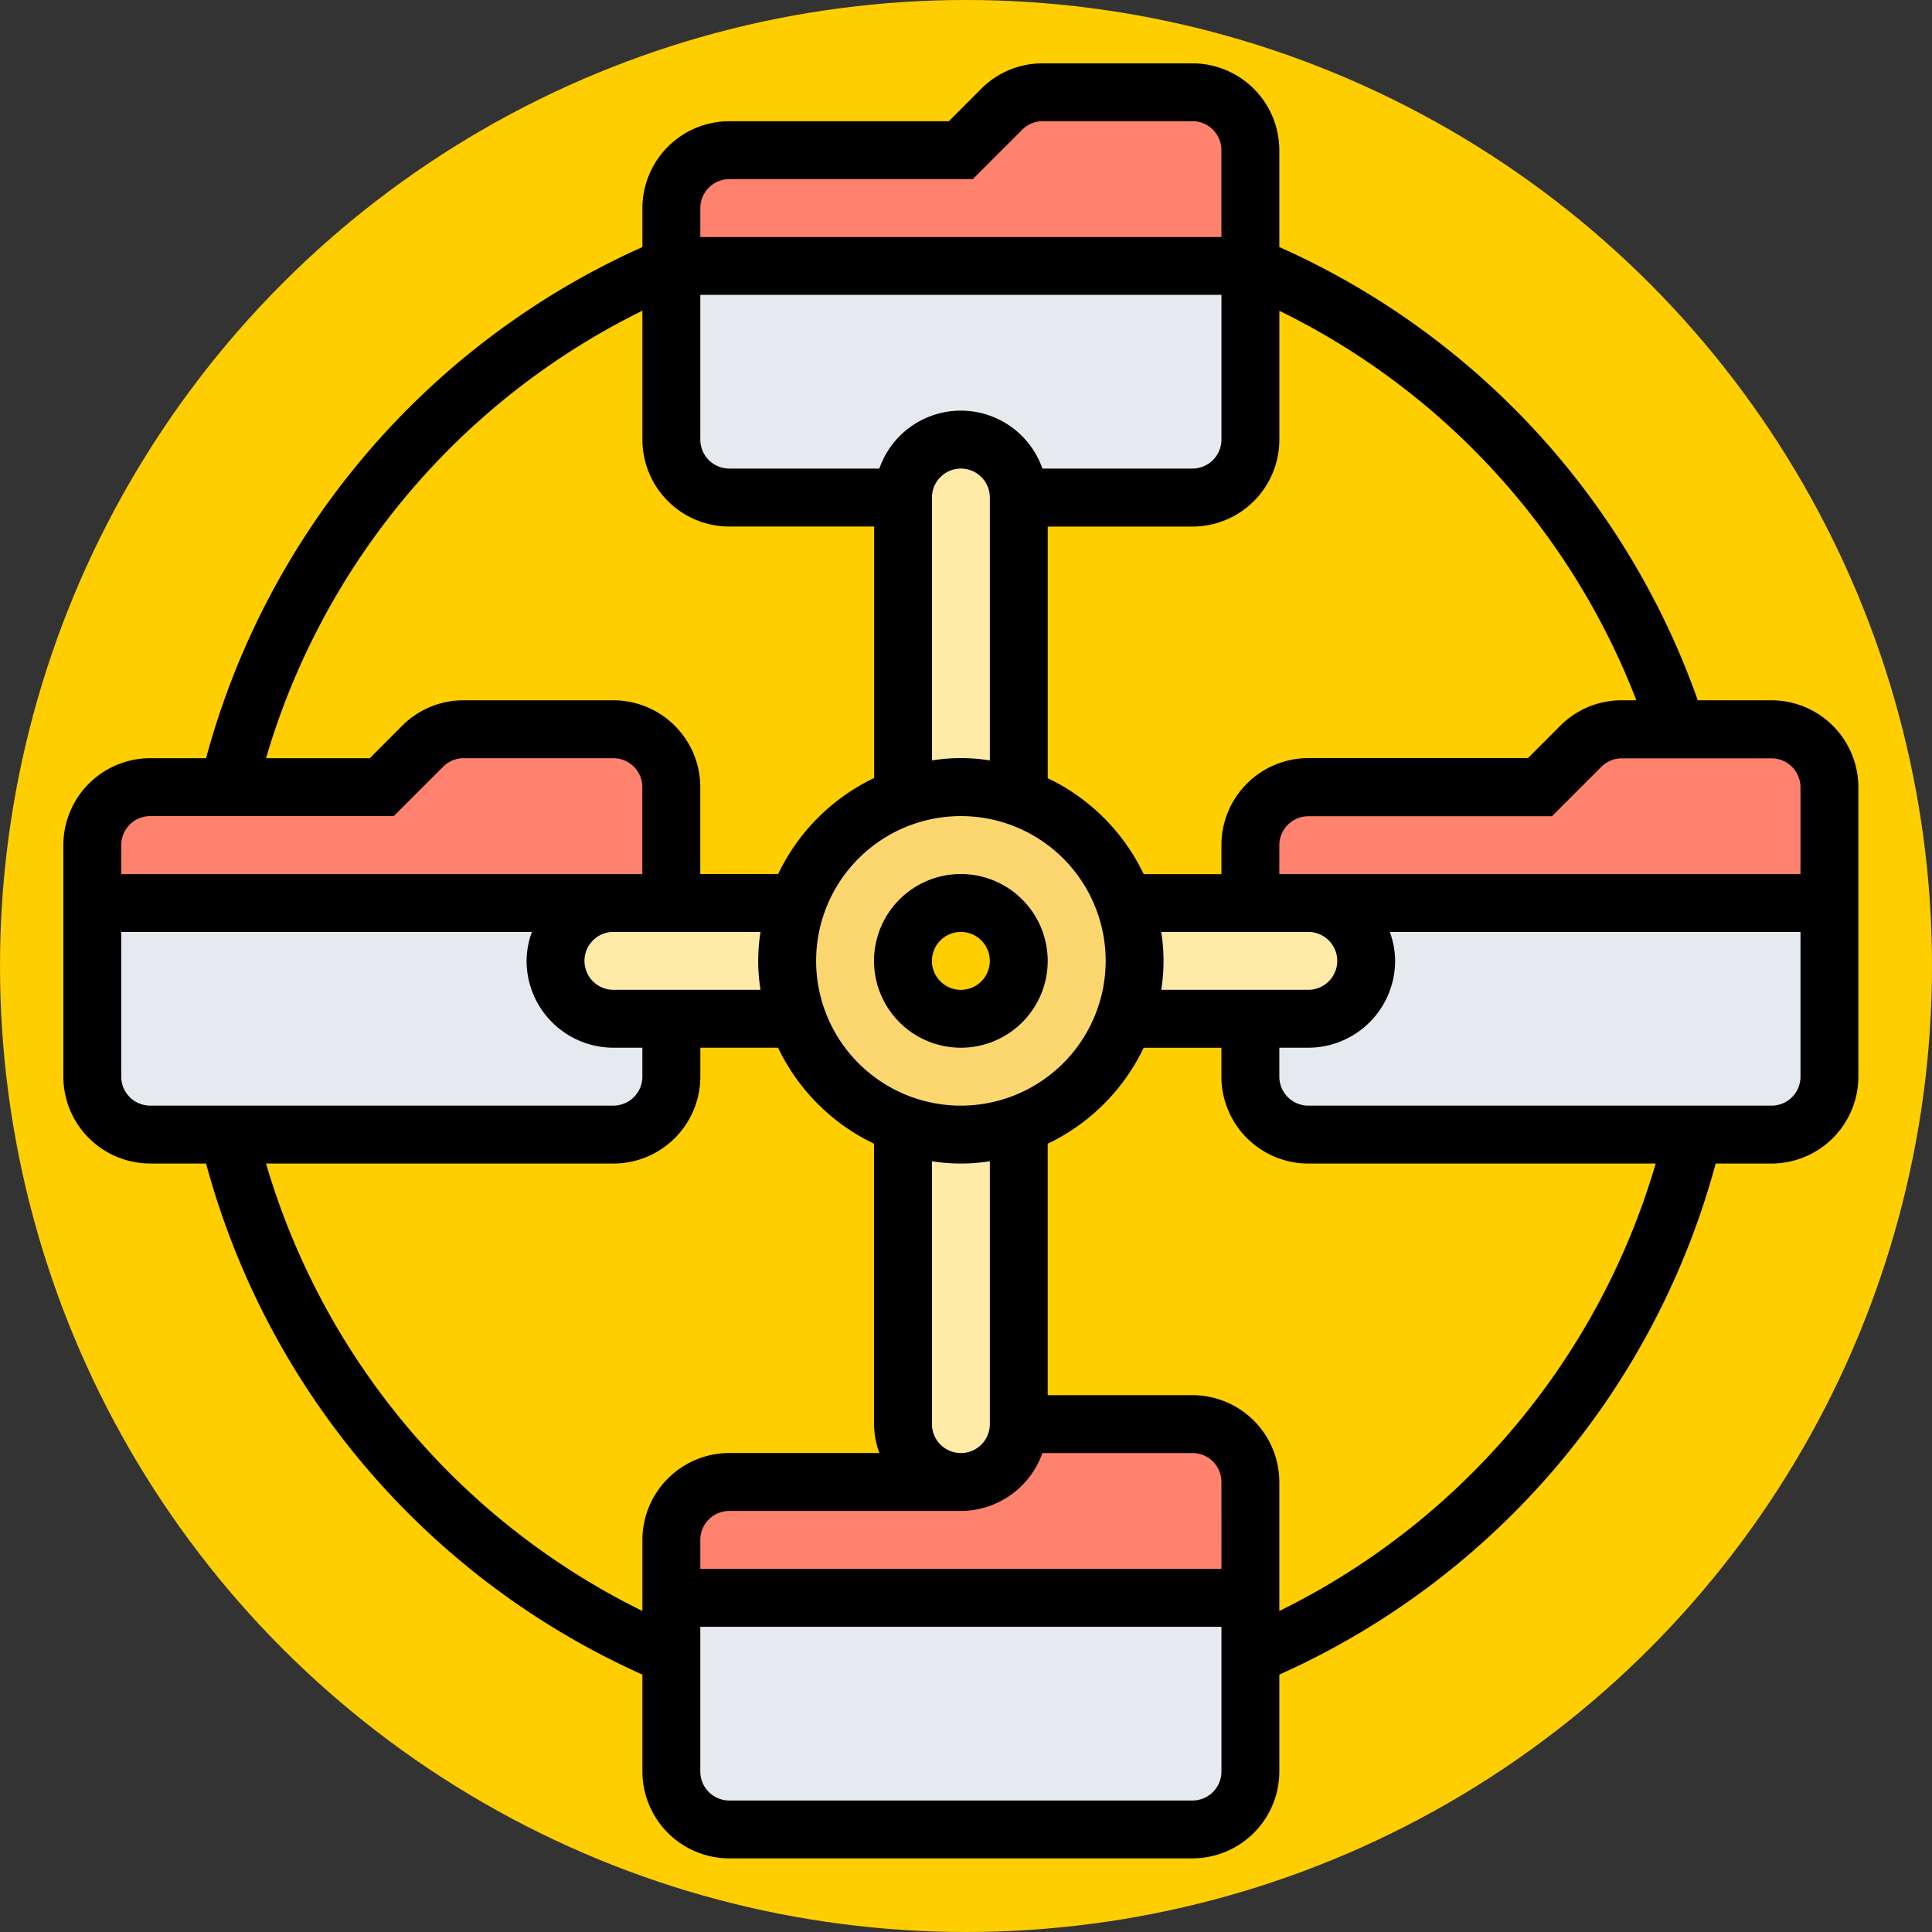 <svg xmlns="http://www.w3.org/2000/svg" width="61" height="61" viewBox="0 0 61 61">
  <rect x="0" y="0" width="61" height="61" fill="#333333" stroke="none"/>
  <g id="Grupo_1074338" data-name="Grupo 1074338" transform="translate(-770 -2625)">
    <circle id="Elipse_9869" data-name="Elipse 9869" cx="30.5" cy="30.5" r="30.5" transform="translate(770 2625)" fill="#ffce00"/>
    <g id="enlace-de-datos" transform="translate(772 2627)">
      <g id="Grupo_1074336" data-name="Grupo 1074336" transform="translate(0.914 0.914)">
        <g id="Grupo_1074323" data-name="Grupo 1074323" transform="translate(18.283 47.535)">
          <path id="Trazado_827165" data-name="Trazado 827165" d="M39.283,54.828v3.657a1.834,1.834,0,0,1-1.828,1.828H22.828A1.834,1.834,0,0,1,21,58.485V53H39.283Z" transform="translate(-21 -53)" fill="#e6e9ed"/>
        </g>
        <g id="Grupo_1074324" data-name="Grupo 1074324" transform="translate(36.565 25.596)">
          <path id="Trazado_827166" data-name="Trazado 827166" d="M59.283,29v5.485a1.834,1.834,0,0,1-1.828,1.828H42.828A1.834,1.834,0,0,1,41,34.485V32.657h1.828a1.834,1.834,0,0,0,1.828-1.828A1.842,1.842,0,0,0,42.828,29Z" transform="translate(-41 -29)" fill="#e6e9ed"/>
        </g>
        <g id="Grupo_1074325" data-name="Grupo 1074325" transform="translate(18.283 5.485)">
          <path id="Trazado_827167" data-name="Trazado 827167" d="M39.283,7v5.485a1.834,1.834,0,0,1-1.828,1.828H31.97a1.834,1.834,0,0,0-1.828-1.828,1.842,1.842,0,0,0-1.828,1.828H22.828A1.834,1.834,0,0,1,21,12.485V7Z" transform="translate(-21 -7)" fill="#e6e9ed"/>
        </g>
        <g id="Grupo_1074326" data-name="Grupo 1074326" transform="translate(0 25.596)">
          <path id="Trazado_827168" data-name="Trazado 827168" d="M15.626,30.828a1.842,1.842,0,0,0,1.828,1.828h1.828v1.828a1.834,1.834,0,0,1-1.828,1.828H2.828A1.834,1.834,0,0,1,1,34.485V29H17.454A1.834,1.834,0,0,0,15.626,30.828Z" transform="translate(-1 -29)" fill="#e6e9ed"/>
        </g>
        <g id="Grupo_1074327" data-name="Grupo 1074327" transform="translate(18.283 42.05)">
          <path id="Trazado_827169" data-name="Trazado 827169" d="M39.283,48.828v3.657H21V50.657a1.834,1.834,0,0,1,1.828-1.828h7.313A1.842,1.842,0,0,0,31.97,47h5.485A1.834,1.834,0,0,1,39.283,48.828Z" transform="translate(-21 -47)" fill="#ff826e"/>
        </g>
        <g id="Grupo_1074328" data-name="Grupo 1074328" transform="translate(36.565 20.111)">
          <path id="Trazado_827170" data-name="Trazado 827170" d="M59.283,24.828v3.657H41V26.657a1.834,1.834,0,0,1,1.828-1.828h7.313l1.289-1.289a1.834,1.834,0,0,1,1.3-.539h4.726A1.834,1.834,0,0,1,59.283,24.828Z" transform="translate(-41 -23)" fill="#ff826e"/>
        </g>
        <g id="Grupo_1074329" data-name="Grupo 1074329" transform="translate(18.283)">
          <path id="Trazado_827171" data-name="Trazado 827171" d="M39.283,6.485H21V4.657a1.834,1.834,0,0,1,1.828-1.828h7.313L31.43,1.539A1.834,1.834,0,0,1,32.728,1h4.726a1.834,1.834,0,0,1,1.828,1.828V6.476Z" transform="translate(-21 -1)" fill="#ff826e"/>
        </g>
        <g id="Grupo_1074330" data-name="Grupo 1074330" transform="translate(0 20.111)">
          <path id="Trazado_827172" data-name="Trazado 827172" d="M19.283,24.828v3.657H1V26.657a1.834,1.834,0,0,1,1.828-1.828h7.313l1.289-1.289a1.834,1.834,0,0,1,1.3-.539h4.726A1.834,1.834,0,0,1,19.283,24.828Z" transform="translate(-1 -23)" fill="#ff826e"/>
        </g>
        <g id="Grupo_1074331" data-name="Grupo 1074331" transform="translate(25.596 32.589)">
          <path id="Trazado_827173" data-name="Trazado 827173" d="M32.117,47.4a1.787,1.787,0,0,1-1.289.539A1.834,1.834,0,0,1,29,46.111V36.65a5.384,5.384,0,0,0,3.657,0v9.461A1.787,1.787,0,0,1,32.117,47.4Z" transform="translate(-29 -36.65)" fill="#ffeaa7"/>
        </g>
        <g id="Grupo_1074332" data-name="Grupo 1074332" transform="translate(32.589 25.596)">
          <path id="Trazado_827174" data-name="Trazado 827174" d="M40.626,32.657H36.65a5.384,5.384,0,0,0,0-3.657h5.8a1.842,1.842,0,0,1,1.828,1.828,1.834,1.834,0,0,1-1.828,1.828Z" transform="translate(-36.65 -29)" fill="#ffeaa7"/>
        </g>
        <g id="Grupo_1074333" data-name="Grupo 1074333" transform="translate(25.596 10.97)">
          <path id="Trazado_827175" data-name="Trazado 827175" d="M32.657,14.828v9.461a5.384,5.384,0,0,0-3.657,0V14.828A1.842,1.842,0,0,1,30.828,13,1.834,1.834,0,0,1,32.657,14.828Z" transform="translate(-29 -13)" fill="#ffeaa7"/>
        </g>
        <g id="Grupo_1074334" data-name="Grupo 1074334" transform="translate(14.626 25.596)">
          <path id="Trazado_827176" data-name="Trazado 827176" d="M20.657,29h3.976a5.384,5.384,0,0,0,0,3.657h-5.8A1.842,1.842,0,0,1,17,30.828,1.834,1.834,0,0,1,18.828,29Z" transform="translate(-17 -29)" fill="#ffeaa7"/>
        </g>
        <g id="Grupo_1074335" data-name="Grupo 1074335" transform="translate(21.939 21.939)">
          <path id="Trazado_827177" data-name="Trazado 827177" d="M35.65,28.657a5.384,5.384,0,0,1,0,3.657,5.441,5.441,0,0,1-3.337,3.337,5.384,5.384,0,0,1-3.657,0,5.441,5.441,0,0,1-3.337-3.337,5.384,5.384,0,0,1,0-3.657,5.441,5.441,0,0,1,3.337-3.337,5.384,5.384,0,0,1,3.657,0A5.441,5.441,0,0,1,35.65,28.657Zm-3.337,1.828a1.828,1.828,0,1,0-1.828,1.828A1.834,1.834,0,0,0,32.313,30.485Z" transform="translate(-25 -25)" fill="#fcd770"/>
        </g>
      </g>
      <g id="Grupo_1074337" data-name="Grupo 1074337" transform="translate(0 0)">
        <path id="Trazado_827178" data-name="Trazado 827178" d="M53.933,20.111H51.605A24.644,24.644,0,0,0,38.393,5.8V2.742A2.746,2.746,0,0,0,35.651,0H30.924a2.726,2.726,0,0,0-1.94.8L27.959,1.828H21.025a2.746,2.746,0,0,0-2.742,2.742V5.8A24.742,24.742,0,0,0,4.506,21.939H2.742A2.746,2.746,0,0,0,0,24.681v7.313a2.746,2.746,0,0,0,2.742,2.742H4.506A24.742,24.742,0,0,0,18.283,50.873v3.06a2.746,2.746,0,0,0,2.742,2.742H35.651a2.746,2.746,0,0,0,2.742-2.742v-3.06A24.74,24.74,0,0,0,52.17,34.737h1.763a2.746,2.746,0,0,0,2.742-2.742V22.853A2.746,2.746,0,0,0,53.933,20.111Zm.914,2.742V25.6H38.393v-.914a.916.916,0,0,1,.914-.914H47l1.56-1.56a.91.91,0,0,1,.647-.268h4.727a.916.916,0,0,1,.914.914ZM40.222,28.338a.916.916,0,0,1-.914.914H34.664a5.75,5.75,0,0,0,0-1.828h4.644A.916.916,0,0,1,40.222,28.338Zm9.444-8.227h-.46a2.726,2.726,0,0,0-1.94.8l-1.024,1.025H39.307a2.746,2.746,0,0,0-2.742,2.742V25.6H34.111a6.431,6.431,0,0,0-3.03-3.03V14.626h4.571a2.746,2.746,0,0,0,2.742-2.742V7.813A22.822,22.822,0,0,1,49.665,20.111Zm-13.1,27.424H20.111V46.62a.915.915,0,0,1,.914-.914h7.313a2.739,2.739,0,0,0,2.574-1.828h4.739a.915.915,0,0,1,.914.914Zm-7.313-4.571a.914.914,0,1,1-1.828,0v-8.3a5.75,5.75,0,0,0,1.828,0Zm-.914-10.055a4.571,4.571,0,1,1,4.571-4.571A4.576,4.576,0,0,1,28.338,32.909Zm-8.227-25.6H36.565v4.571a.916.916,0,0,1-.914.914H30.912a2.726,2.726,0,0,0-5.148,0H21.025a.916.916,0,0,1-.914-.914Zm7.313,6.4a.914.914,0,1,1,1.828,0v8.3a5.75,5.75,0,0,0-1.828,0Zm-6.4-10.055h7.691l1.56-1.56a.91.91,0,0,1,.647-.268h4.727a.916.916,0,0,1,.914.914V5.485H20.111V4.571A.916.916,0,0,1,21.025,3.657ZM18.283,7.81v4.073a2.746,2.746,0,0,0,2.742,2.742H25.6v7.939a6.431,6.431,0,0,0-3.03,3.03H20.111V22.853a2.746,2.746,0,0,0-2.742-2.742H12.641a2.726,2.726,0,0,0-1.94.8L9.677,21.939H6.4A22.926,22.926,0,0,1,18.283,7.81Zm3.73,21.442H17.368a.914.914,0,1,1,0-1.828h4.644a5.75,5.75,0,0,0,0,1.828ZM2.742,23.767h7.691l1.56-1.56a.91.91,0,0,1,.647-.268h4.727a.916.916,0,0,1,.914.914V25.6H1.828v-.914A.916.916,0,0,1,2.742,23.767Zm-.914,8.227V27.424H14.794a2.712,2.712,0,0,0-.168.914,2.746,2.746,0,0,0,2.742,2.742h.914v.914a.915.915,0,0,1-.914.914H2.742A.915.915,0,0,1,1.828,31.994ZM6.4,34.737h10.97a2.746,2.746,0,0,0,2.742-2.742V31.08h2.454a6.431,6.431,0,0,0,3.03,3.03v8.853a2.712,2.712,0,0,0,.168.914H21.025a2.746,2.746,0,0,0-2.742,2.742v2.245A22.926,22.926,0,0,1,6.4,34.737ZM35.651,54.848H21.025a.915.915,0,0,1-.914-.914V49.363H36.565v4.571A.915.915,0,0,1,35.651,54.848Zm2.742-5.982V44.792a2.746,2.746,0,0,0-2.742-2.742H31.08V34.111a6.431,6.431,0,0,0,3.03-3.03h2.454v.914a2.746,2.746,0,0,0,2.742,2.742h10.97A22.921,22.921,0,0,1,38.393,48.865Zm15.54-15.957H39.307a.915.915,0,0,1-.914-.914V31.08h.914a2.746,2.746,0,0,0,2.742-2.742,2.712,2.712,0,0,0-.168-.914H54.848v4.571A.915.915,0,0,1,53.933,32.909Z" transform="translate(0 0)"/>
        <path id="Trazado_827179" data-name="Trazado 827179" d="M30.742,28a2.742,2.742,0,1,0,2.742,2.742A2.746,2.746,0,0,0,30.742,28Zm0,3.657a.914.914,0,1,1,.914-.914A.916.916,0,0,1,30.742,31.657Z" transform="translate(-2.404 -2.404)"/>
      </g>
    </g>
  </g>
</svg>
